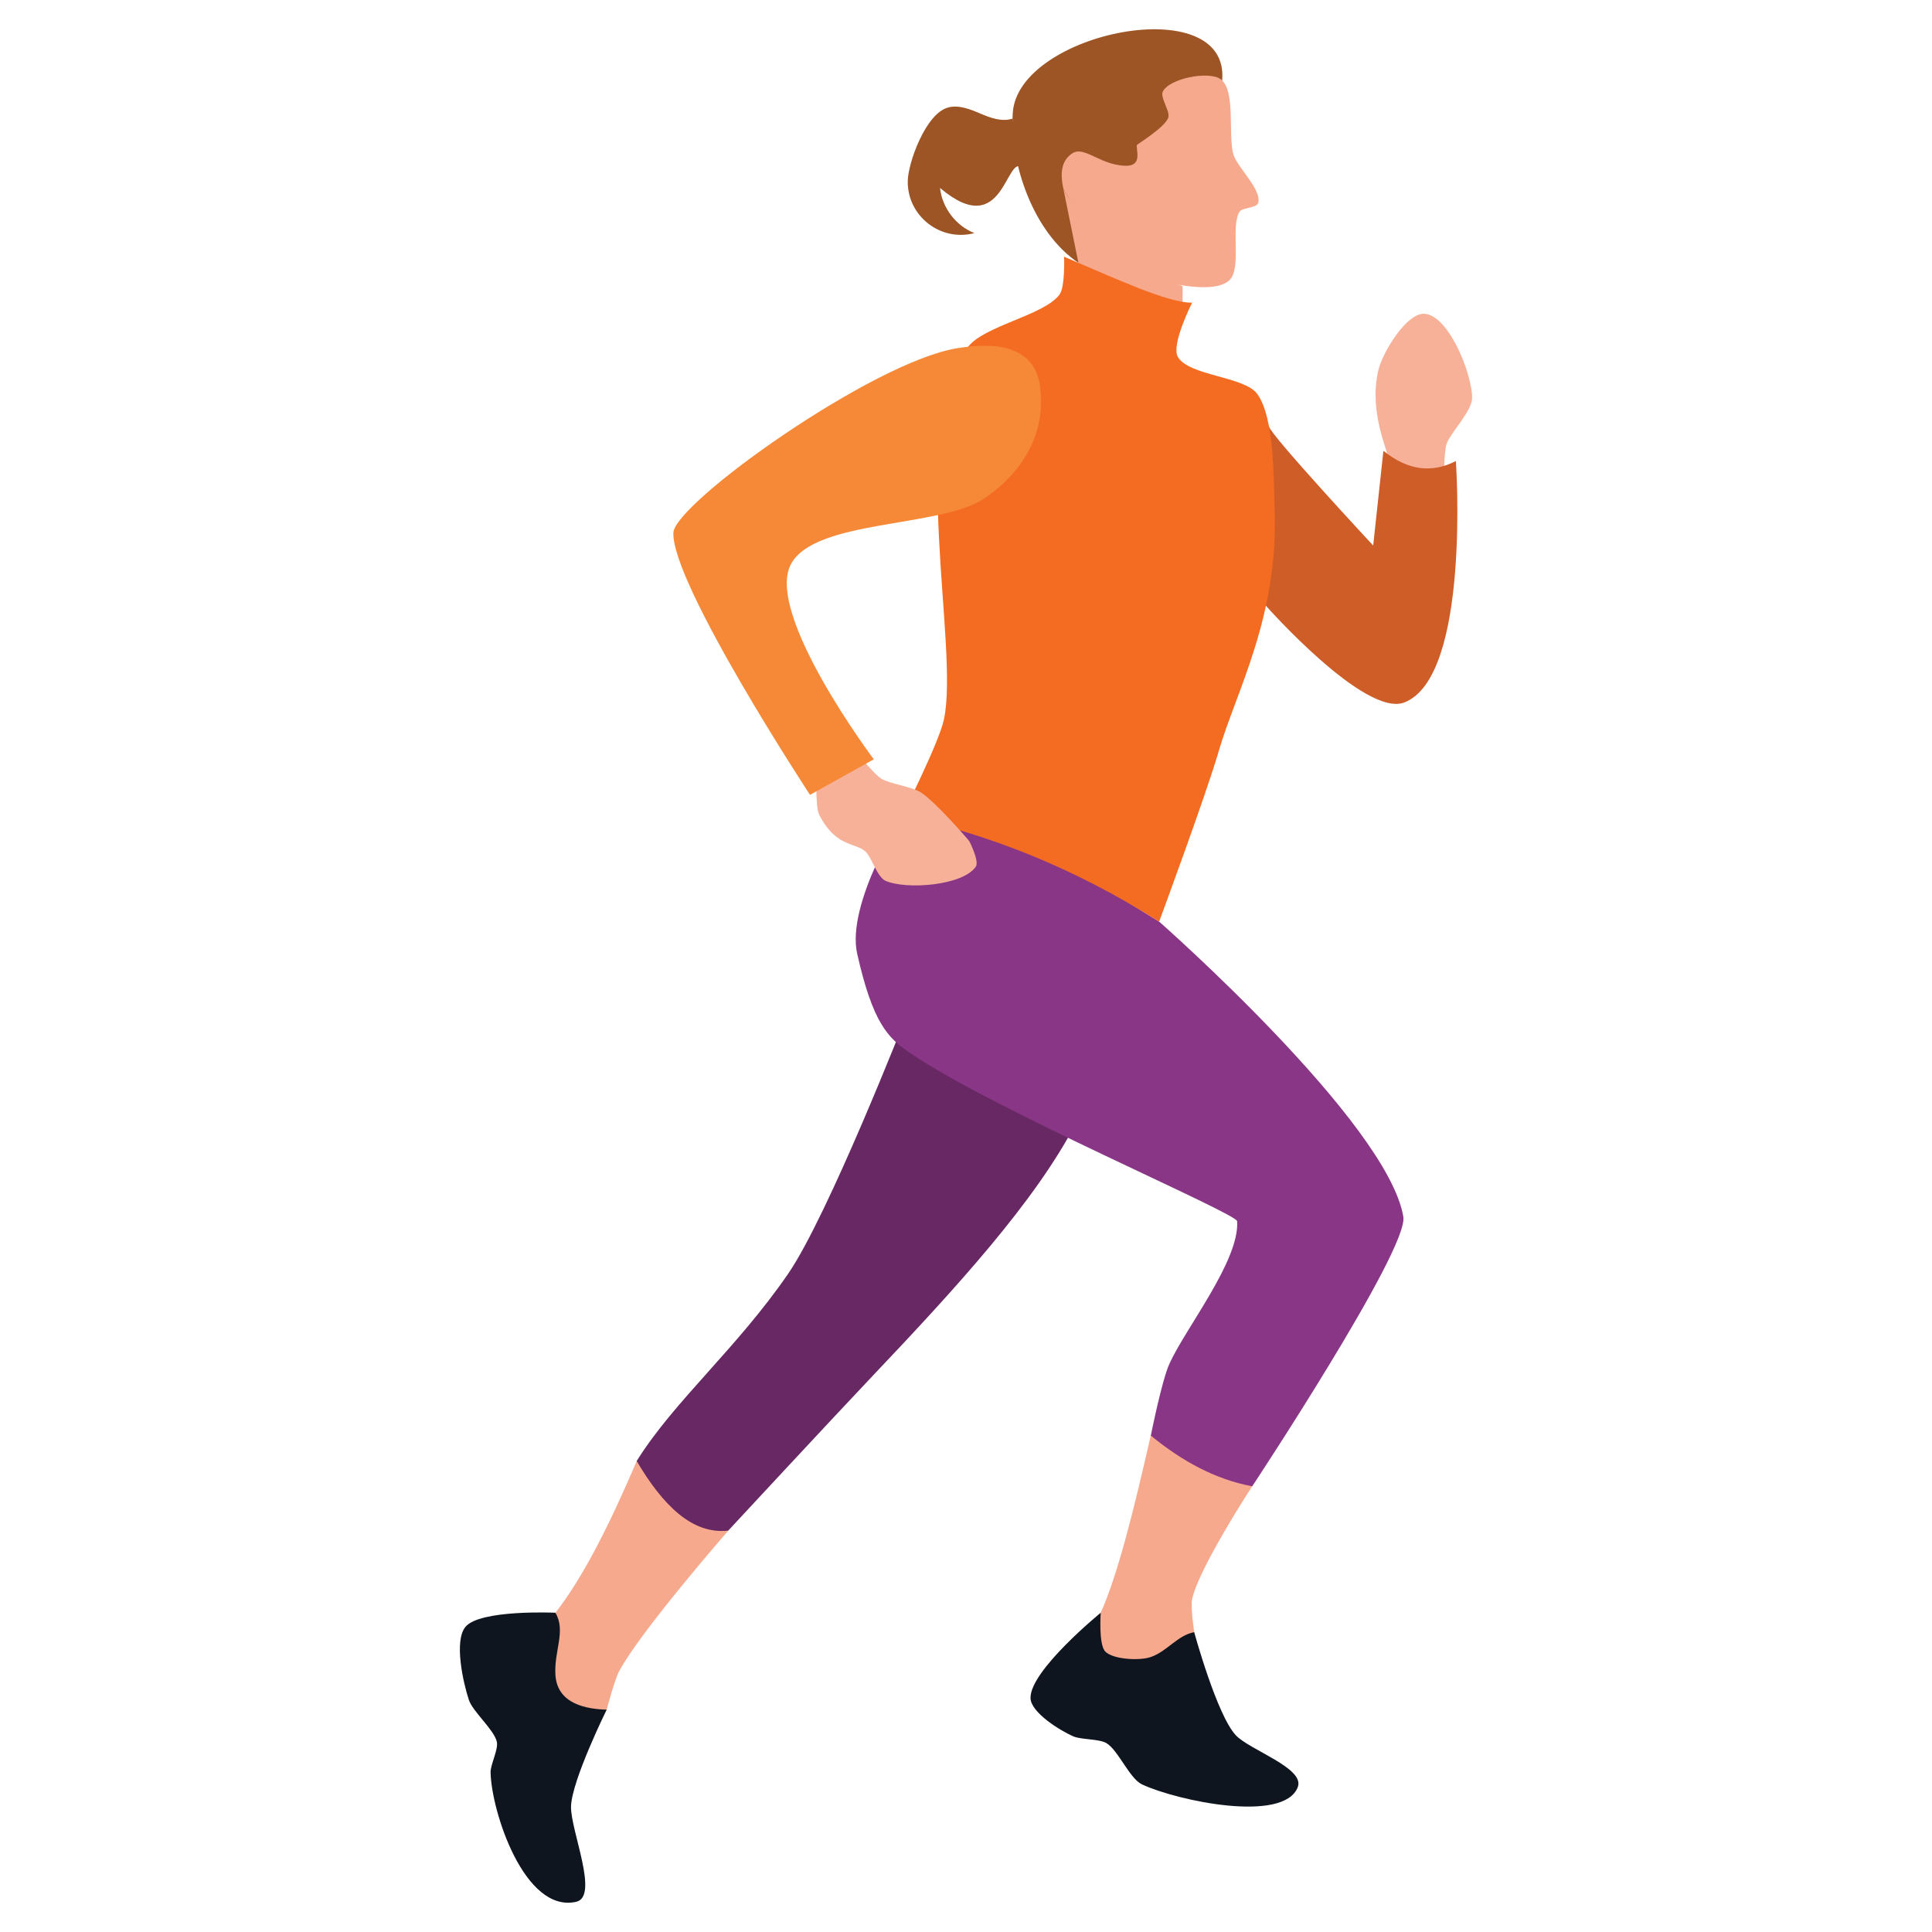 <svg xmlns="http://www.w3.org/2000/svg" enable-background="new 0 0 66 66" viewBox="0 0 66 66" id="jogging">
  <path fill="#0E151F" d="M40.796 55.757c0 0 .772 2.833 1.424 3.525.472.501 2.356 1.118 2.116 1.763-.464 1.248-4.119.476-5.325-.088-.422-.197-.815-1.175-1.216-1.411-.248-.145-.864-.115-1.128-.229-.45-.195-1.451-.815-1.463-1.305-.025-.944 2.4-2.919 2.4-2.919l2.678.327L40.796 55.757zM20.725 58.405c0 0-1.197 2.427-1.218 3.308-.019.815.972 3.075.177 3.255-1.769.401-2.901-3.098-2.925-4.423-.005-.268.276-.79.212-1.05-.102-.417-.821-1.019-.955-1.427-.195-.592-.511-2.006-.118-2.489.491-.604 3.075-.486 3.075-.486l1.3 1.323L20.725 58.405z"></path>
  <path fill="#F6A98D" d="M42.776 50.774c0 0-1.818 2.783-2.05 3.849-.06.278.07 1.134.07 1.134-.581.11-.924.664-1.501.855-.367.122-1.263.083-1.536-.192-.235-.237-.157-1.326-.157-1.326.594-1.321 1.154-3.613 1.709-6.052 0 0 2.269-1.067 2.269-.649S42.776 50.774 42.776 50.774zM24.878 52.289c0 0-3.017 3.46-3.728 4.804-.161.305-.425 1.312-.425 1.312-.662-.02-1.688-.176-1.751-1.187-.052-.827.368-1.496 0-2.124.958-1.224 1.876-3.067 2.777-5.182l2.953.2L24.878 52.289z"></path>
  <path fill="#672864" d="M36.772,38.337c-1.394,2.697-4.107,5.658-7.015,8.722c-1.231,1.297-4.879,5.229-4.879,5.229
		c-1.222,0.137-2.227-0.85-3.128-2.377c1.277-2.049,3.425-3.849,5.179-6.405c1.369-1.995,4.032-8.799,4.032-8.799
		s3.499-1.235,3.549-1.085C34.562,33.773,36.772,38.337,36.772,38.337z"></path>
  <path fill="#F7B198" d="M49.34,15.863c0,0,0.016-0.555,0.086-0.724c0.169-0.41,0.864-1.105,0.864-1.548
		c-0.001-0.823-0.791-2.796-1.611-2.871c-0.618-0.057-1.439,1.304-1.587,1.907c-0.329,1.333,0.252,2.618,0.291,2.87
		c0,0,0.526,0.811,0.557,0.866c0.031,0.054,1.416,0,1.416,0L49.34,15.863z"></path>
  <path fill="#9E5525" d="M41.751,2.75c0.28-3.111-6.987-1.657-7.154,1.114c-0.102,1.684,0.677,4.061,2.243,5.115
		l3.187-2.37L41.751,2.75z"></path>
  <path fill="#8A3686" d="M30.814,27.87c0,0-1.916,3.014-1.53,4.718c0.532,2.349,1.038,2.861,1.788,3.374
		c2.83,1.938,11.174,5.479,11.191,5.758c0.083,1.346-1.759,3.642-2.315,4.87
		c-0.261,0.577-0.634,2.452-0.634,2.452c1.071,0.879,2.214,1.499,3.464,1.732c0,0,5.351-8.094,5.162-9.209
		c-0.546-3.225-8.34-10.08-8.34-10.08l-6.254-3.862L30.814,27.87z"></path>
  <path fill="#CE5D27" d="M43.349,14.566c0.048,0.292,3.561,4.07,3.561,4.07l0.349-3.236
		c0.829,0.669,1.654,0.775,2.476,0.349c0,0,0.516,7.367-1.762,8.248c-1.345,0.52-4.727-3.303-4.727-3.303
		s-1.486-6.128-1.38-6.129C41.973,14.565,43.349,14.566,43.349,14.566z"></path>
  <path fill="#F6A98D" d="M42.004,9.567c0.419-0.413,0.03-1.829,0.337-2.331c0.091-0.149,0.578-0.128,0.636-0.293
		c0.151-0.436-0.69-1.208-0.835-1.646c-0.208-0.626,0.095-2.232-0.453-2.599
		c-0.418-0.28-1.739-0.019-1.966,0.43c-0.102,0.203,0.261,0.676,0.187,0.891
		c-0.116,0.339-1.078,0.916-1.078,0.941c0,0.293,0.236,0.864-0.723,0.661c-0.664-0.141-1.133-0.619-1.484-0.38
		c-0.351,0.24-0.426,0.639-0.295,1.22c0,0,0.829,1.405,0.855,1.461s1.08,1.371,1.111,1.371
		C38.605,9.293,41.316,10.246,42.004,9.567z"></path>
  <path fill="#9E5525" d="M34.95,5.75c-0.596-0.595-0.62,2.551-2.837,0.671c0.071,0.676,0.542,1.294,1.174,1.542
		c-1.156,0.306-2.295-0.582-2.277-1.779c0.008-0.606,0.606-2.305,1.379-2.512
		c0.365-0.098,0.746,0.057,1.095,0.205c0.349,0.148,0.736,0.293,1.096,0.177L34.95,5.75z"></path>
  <path fill="#F6A98D" d="M40.4,10.343V9.776c-1.209-0.412-2.138-1.192-2.856-2.248
		c-0.451-0.021-0.851-0.41-1.215-1.067l0.511,2.518l0.495,1.033c0,0,0.945,0.533,1.03,0.533
		S40.4,10.343,40.4,10.343z"></path>
  <path fill="#F36C21" d="M43.544,17.383c0.141,3.68-1.32,6.242-1.912,8.283c-0.429,1.48-2.034,5.819-2.034,5.819
		c-2.918-1.843-5.843-3.003-8.784-3.615c0,0,1.262-2.489,1.433-3.295c0.534-2.525-1.259-9.821,0.809-12.706
		c0.527-0.735,2.587-1.083,3.136-1.801c0.199-0.26,0.159-1.299,0.159-1.299c1.707,0.729,3.579,1.595,4.374,1.569
		c0,0-0.725,1.433-0.49,1.85c0.366,0.651,2.259,0.665,2.708,1.262C43.541,14.245,43.506,16.389,43.544,17.383z"></path>
  <path fill="#F7B198" d="M29.584,26.087c0,0,0.371,0.43,0.534,0.522c0.304,0.172,1.026,0.266,1.323,0.45
		c0.506,0.314,1.67,1.661,1.68,1.689s0.337,0.67,0.216,0.854c-0.431,0.652-2.371,0.801-3.087,0.488
		c-0.256-0.112-0.451-0.707-0.621-0.929c-0.324-0.422-1.04-0.131-1.65-1.342c-0.089-0.177-0.089-0.788-0.089-0.788
		s0.427-1.135,0.455-1.135C28.373,25.895,29.584,26.087,29.584,26.087z"></path>
  <path fill="#F68938" d="M35.535,13.233c-0.203-1.691-2.066-1.461-2.841-1.336c-2.886,0.466-9.668,5.303-9.691,6.309
		c-0.041,1.776,4.668,8.947,4.668,8.947l2.179-1.214c0,0-3.713-4.941-2.839-6.65c0.793-1.551,5.099-1.256,6.596-2.249
		C34.496,16.449,35.771,15.199,35.535,13.233z"></path>
</svg>

